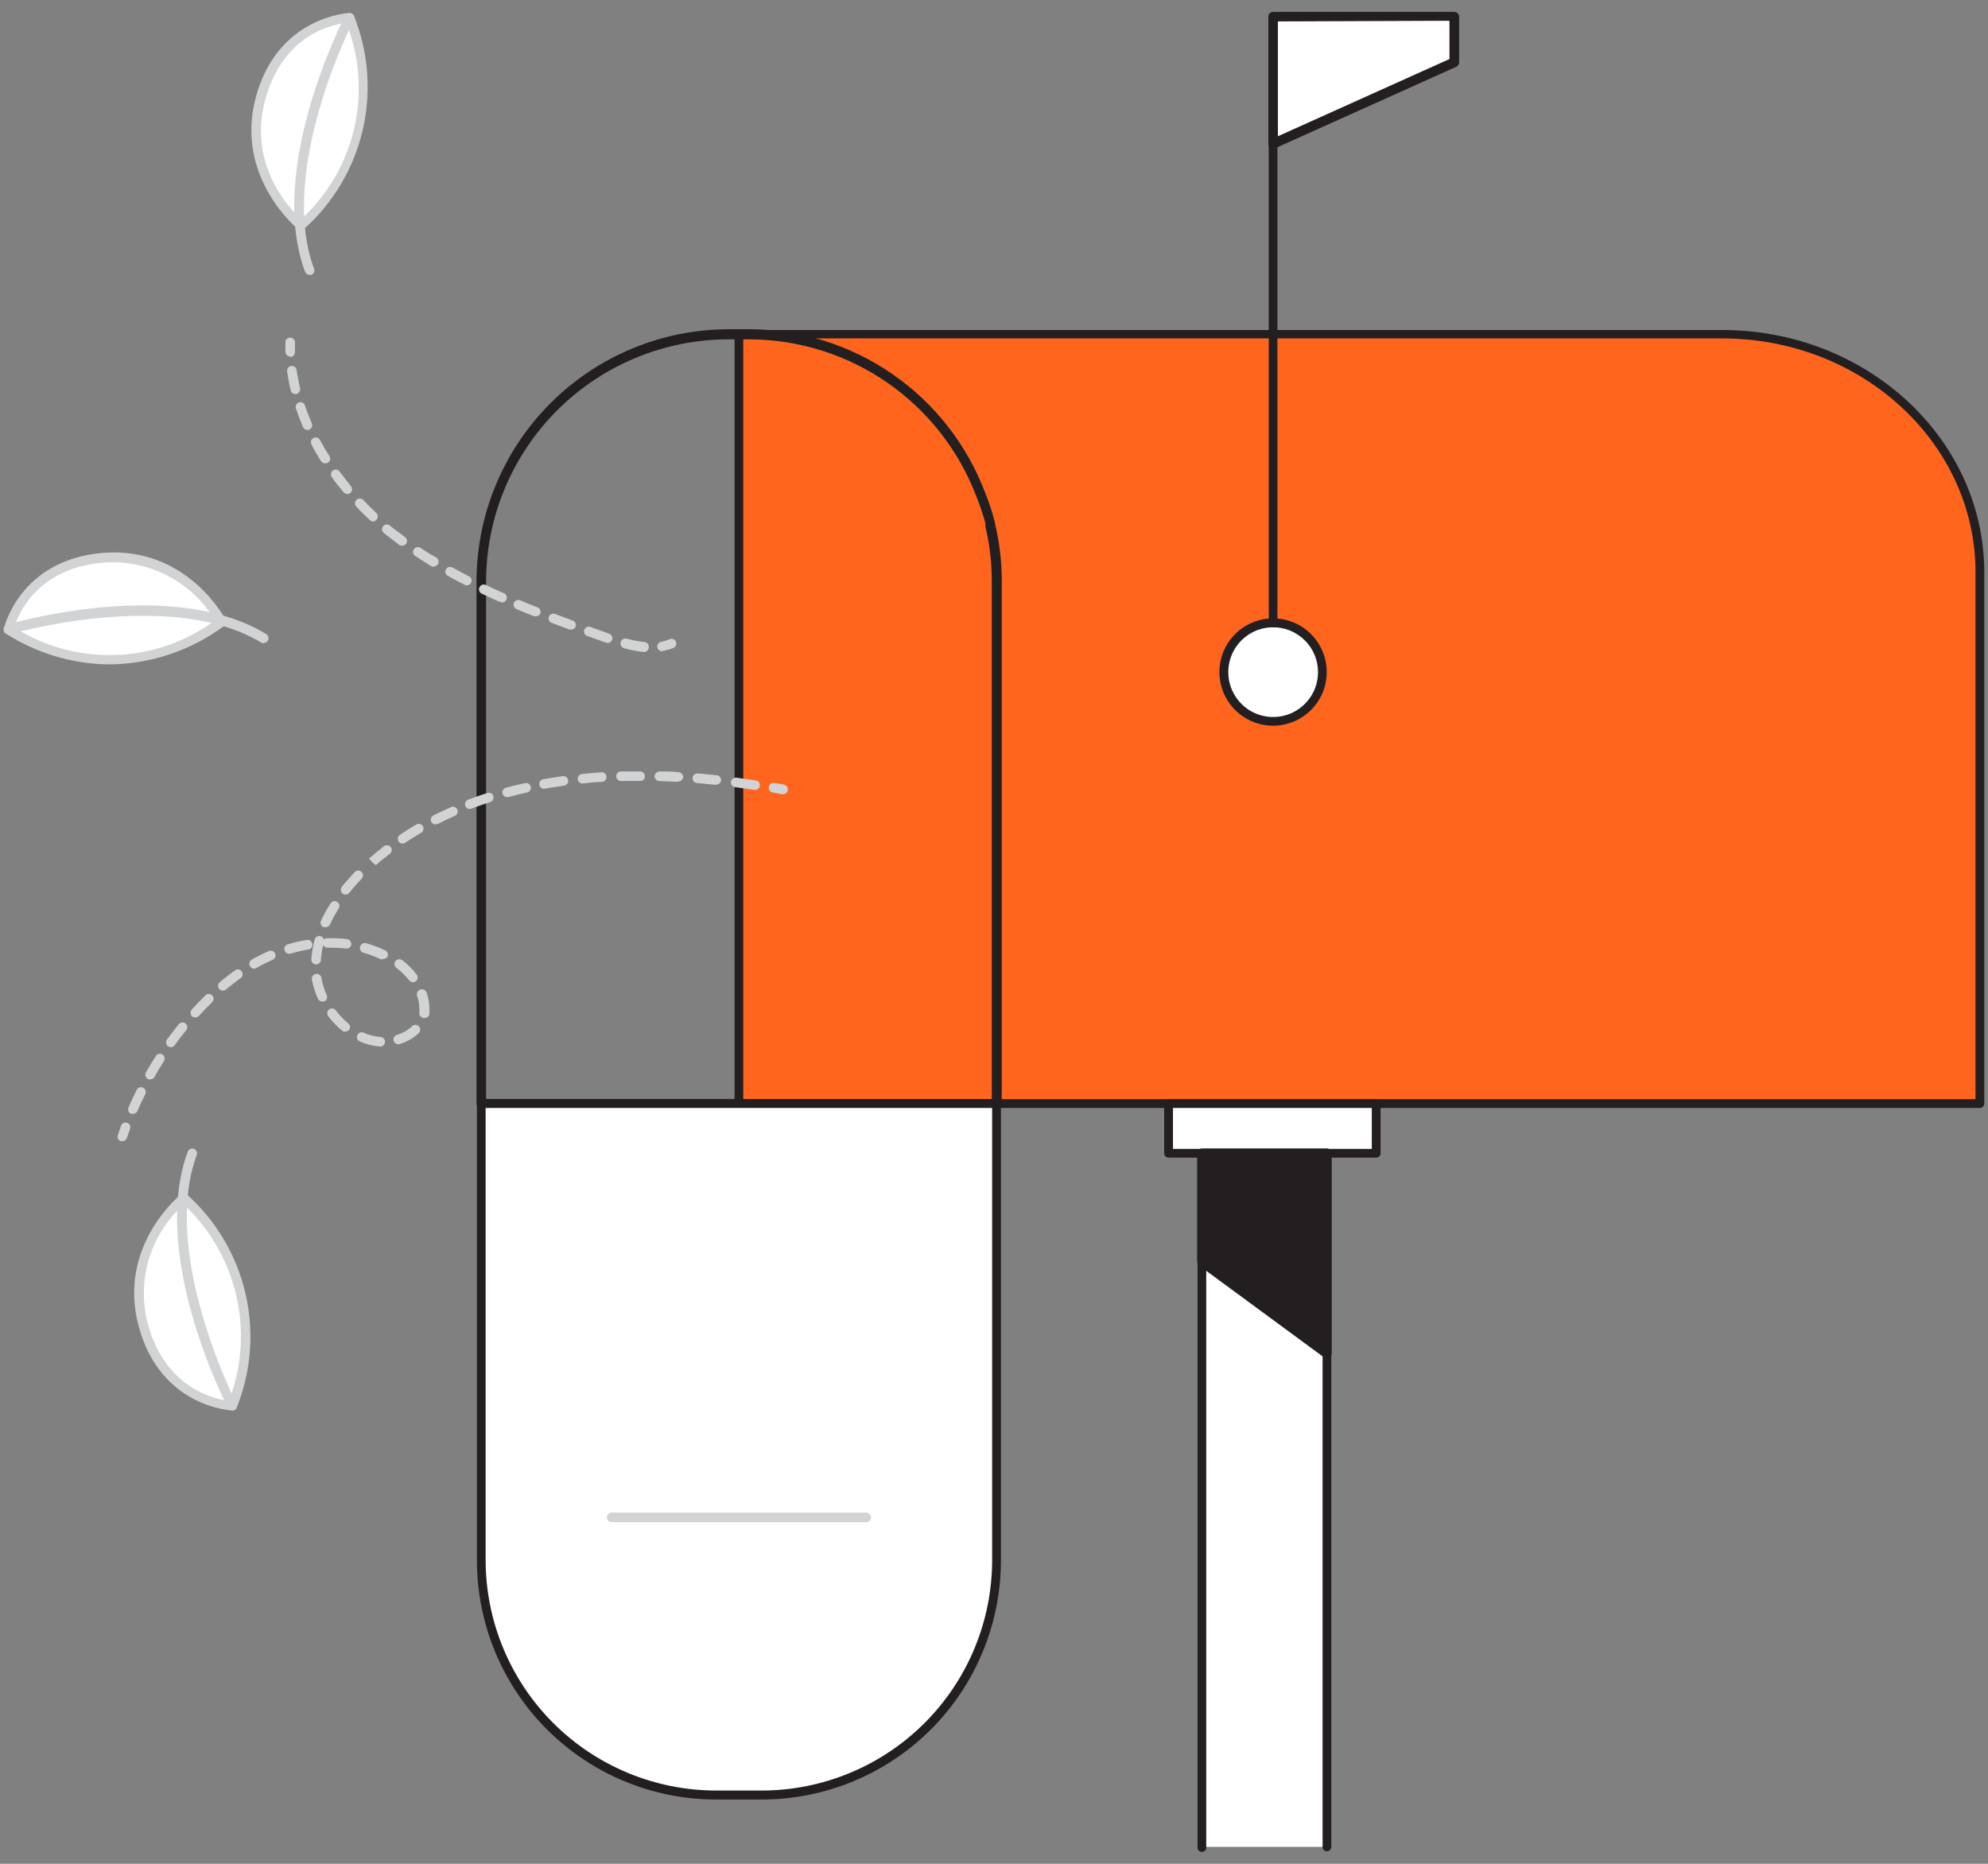 <svg width="128" height="120" viewBox="0 0 128 120" fill="none" xmlns="http://www.w3.org/2000/svg">
<rect x="0" y="0" width="128" height="120" fill="#808080" stroke="none"/>
<path d="M110.893 21.524H47.578V71.064H127.482V36.838C127.482 28.392 120.053 21.524 110.893 21.524Z" fill="#FF651D"/>
<path d="M127.478 71.336H47.574C47.5 71.334 47.429 71.303 47.378 71.251C47.326 71.198 47.297 71.126 47.297 71.052V21.524C47.297 21.451 47.326 21.38 47.378 21.328C47.43 21.276 47.501 21.247 47.574 21.247H110.889C120.191 21.247 127.761 28.251 127.761 36.857V71.065C127.757 71.137 127.725 71.205 127.673 71.255C127.62 71.306 127.551 71.334 127.478 71.336ZM47.857 70.769H127.195V36.839C127.195 28.541 119.883 21.789 110.889 21.789H47.857V70.769Z" fill="#231F20"/>
<path d="M64.166 71.378H30.988C30.907 71.377 30.829 71.344 30.772 71.286C30.714 71.229 30.681 71.151 30.68 71.07V37.454C30.681 33.143 32.395 29.009 35.443 25.961C38.491 22.912 42.625 21.199 46.937 21.197H48.353C51.625 21.227 54.811 22.243 57.497 24.111C60.182 25.979 62.242 28.613 63.409 31.67C63.657 32.271 63.862 32.888 64.025 33.518C64.051 33.598 64.067 33.68 64.074 33.764C64.36 34.961 64.503 36.187 64.499 37.417V71.015C64.508 71.062 64.506 71.11 64.493 71.156C64.48 71.202 64.456 71.244 64.424 71.28C64.391 71.315 64.351 71.342 64.307 71.359C64.262 71.376 64.214 71.383 64.166 71.378ZM31.296 70.762H63.858V37.454C63.861 36.257 63.722 35.064 63.446 33.9C63.451 33.85 63.451 33.801 63.446 33.752V33.684C63.281 33.081 63.08 32.488 62.842 31.91C61.716 28.973 59.731 26.442 57.147 24.648C54.563 22.854 51.499 21.879 48.353 21.85H46.943C44.89 21.846 42.857 22.247 40.96 23.029C39.063 23.811 37.338 24.96 35.885 26.409C34.432 27.858 33.278 29.579 32.491 31.475C31.703 33.37 31.297 35.402 31.296 37.454V70.762Z" fill="#231F20"/>
<path d="M30.994 71.064H64.167V100.461C64.167 104.47 62.574 108.315 59.739 111.15C56.904 113.985 53.059 115.578 49.05 115.578H46.105C42.096 115.578 38.251 113.985 35.416 111.15C32.581 108.315 30.988 104.47 30.988 100.461V71.064H30.994Z" fill="white"/>
<path d="M49.046 115.862H46.108C42.023 115.862 38.106 114.239 35.218 111.351C32.33 108.463 30.707 104.546 30.707 100.461V71.065C30.709 70.99 30.739 70.919 30.792 70.866C30.845 70.813 30.916 70.783 30.99 70.781H64.163C64.238 70.783 64.309 70.813 64.362 70.866C64.415 70.919 64.445 70.99 64.446 71.065V100.461C64.446 104.546 62.824 108.463 59.936 111.351C57.048 114.239 53.13 115.862 49.046 115.862ZM31.268 71.336V100.449C31.273 104.382 32.838 108.154 35.62 110.935C38.402 113.716 42.174 115.279 46.108 115.283H49.046C52.979 115.279 56.75 113.715 59.531 110.934C62.313 108.153 63.876 104.382 63.88 100.449V71.336H31.268Z" fill="#231F20"/>
<path d="M55.775 98.003H39.382C39.3 98.003 39.222 97.97 39.164 97.912C39.107 97.855 39.074 97.776 39.074 97.695C39.074 97.613 39.107 97.535 39.164 97.477C39.222 97.419 39.3 97.387 39.382 97.387H55.775C55.856 97.387 55.935 97.419 55.992 97.477C56.05 97.535 56.083 97.613 56.083 97.695C56.083 97.776 56.05 97.855 55.992 97.912C55.935 97.97 55.856 98.003 55.775 98.003Z" fill="#D1D3D4"/>
<path d="M81.973 46.449C83.725 46.449 85.146 45.028 85.146 43.276C85.146 41.524 83.725 40.103 81.973 40.103C80.221 40.103 78.801 41.524 78.801 43.276C78.801 45.028 80.221 46.449 81.973 46.449Z" fill="white"/>
<path d="M81.974 46.725C81.29 46.726 80.621 46.525 80.052 46.145C79.482 45.766 79.038 45.226 78.776 44.595C78.514 43.963 78.445 43.268 78.578 42.597C78.711 41.926 79.04 41.309 79.524 40.826C80.008 40.342 80.624 40.013 81.295 39.88C81.966 39.746 82.661 39.815 83.293 40.078C83.925 40.34 84.464 40.784 84.844 41.353C85.223 41.922 85.425 42.592 85.424 43.276C85.422 44.19 85.058 45.066 84.411 45.713C83.765 46.36 82.888 46.724 81.974 46.725ZM81.974 40.386C81.402 40.386 80.844 40.556 80.369 40.873C79.894 41.191 79.523 41.642 79.305 42.17C79.086 42.698 79.029 43.279 79.14 43.839C79.252 44.4 79.527 44.914 79.931 45.318C80.335 45.722 80.85 45.998 81.41 46.109C81.971 46.221 82.551 46.163 83.079 45.945C83.607 45.726 84.058 45.356 84.376 44.881C84.693 44.406 84.863 43.847 84.863 43.276C84.863 42.896 84.788 42.52 84.643 42.17C84.498 41.819 84.285 41.501 84.017 41.233C83.748 40.964 83.43 40.752 83.079 40.606C82.729 40.461 82.353 40.386 81.974 40.386Z" fill="#231F20"/>
<path d="M81.971 40.386C81.896 40.385 81.825 40.355 81.772 40.302C81.719 40.249 81.689 40.178 81.688 40.103V1.072C81.689 0.998 81.72 0.928 81.773 0.876C81.826 0.824 81.897 0.795 81.971 0.795C82.044 0.795 82.115 0.824 82.167 0.876C82.219 0.928 82.248 0.999 82.248 1.072V40.103C82.248 40.177 82.219 40.248 82.167 40.301C82.115 40.354 82.045 40.385 81.971 40.386Z" fill="#231F20"/>
<path d="M93.634 4.023L81.973 9.271V1.072H93.634V4.023Z" fill="white"/>
<path d="M81.972 9.579C81.913 9.579 81.855 9.562 81.806 9.53C81.762 9.503 81.725 9.465 81.7 9.42C81.675 9.374 81.663 9.323 81.664 9.271V1.072C81.664 0.99 81.697 0.912 81.754 0.854C81.812 0.797 81.89 0.764 81.972 0.764H93.64C93.721 0.766 93.798 0.799 93.856 0.856C93.913 0.914 93.946 0.991 93.948 1.072V4.017C93.947 4.077 93.929 4.135 93.897 4.185C93.864 4.236 93.817 4.275 93.763 4.3L82.095 9.549C82.057 9.568 82.015 9.579 81.972 9.579ZM82.28 1.38V8.772L93.325 3.801V1.337L82.28 1.38Z" fill="#231F20"/>
<path d="M88.606 71.064H75.238V74.255H88.606V71.064Z" fill="white"/>
<path d="M88.608 74.533H75.24C75.166 74.533 75.095 74.504 75.042 74.452C74.989 74.4 74.959 74.33 74.957 74.256V71.065C74.959 70.99 74.989 70.919 75.042 70.866C75.095 70.813 75.166 70.783 75.24 70.781H88.608C88.683 70.783 88.754 70.813 88.807 70.866C88.859 70.919 88.89 70.99 88.891 71.065V74.256C88.89 74.33 88.859 74.4 88.806 74.452C88.753 74.504 88.682 74.533 88.608 74.533ZM75.524 73.972H88.325V71.336H75.524V73.972Z" fill="#231F20"/>
<path d="M77.391 118.911V74.255H85.436V118.911" fill="white"/>
<path d="M85.433 119.194C85.359 119.192 85.289 119.162 85.237 119.109C85.185 119.056 85.156 118.984 85.156 118.91V74.557H77.665V118.91C77.671 118.951 77.668 118.992 77.657 119.031C77.646 119.07 77.626 119.106 77.6 119.137C77.573 119.168 77.54 119.193 77.503 119.21C77.466 119.227 77.426 119.235 77.385 119.235C77.344 119.235 77.304 119.227 77.267 119.21C77.23 119.193 77.197 119.168 77.17 119.137C77.144 119.106 77.124 119.07 77.113 119.031C77.101 118.992 77.099 118.951 77.105 118.91V74.255C77.105 74.218 77.112 74.181 77.126 74.147C77.141 74.112 77.161 74.081 77.188 74.055C77.214 74.028 77.245 74.007 77.28 73.993C77.314 73.979 77.351 73.972 77.388 73.972H85.433C85.47 73.972 85.507 73.979 85.542 73.993C85.576 74.007 85.607 74.028 85.634 74.055C85.66 74.081 85.681 74.112 85.695 74.147C85.709 74.181 85.717 74.218 85.717 74.255V118.91C85.717 118.948 85.709 118.984 85.695 119.019C85.681 119.053 85.66 119.084 85.634 119.111C85.607 119.137 85.576 119.158 85.542 119.172C85.507 119.186 85.47 119.194 85.433 119.194Z" fill="#231F20"/>
<path d="M77.391 81.229L85.436 87.149V74.255H77.391V81.229Z" fill="#231F20"/>
<path d="M85.435 87.457C85.371 87.457 85.309 87.438 85.257 87.401L77.205 81.481C77.167 81.452 77.136 81.415 77.115 81.372C77.094 81.329 77.082 81.282 77.082 81.235V74.255C77.082 74.174 77.115 74.095 77.172 74.037C77.23 73.98 77.308 73.947 77.39 73.947H85.435C85.517 73.947 85.595 73.98 85.653 74.037C85.711 74.095 85.743 74.174 85.743 74.255V87.149C85.745 87.206 85.73 87.262 85.7 87.311C85.671 87.36 85.628 87.4 85.577 87.426C85.533 87.448 85.484 87.459 85.435 87.457ZM77.698 81.075L85.127 86.545V74.563H77.698V81.075Z" fill="#231F20"/>
<path d="M50.424 51.136H50.368L49.752 51.025C49.712 51.018 49.673 51.004 49.638 50.982C49.604 50.96 49.574 50.931 49.55 50.898C49.526 50.864 49.509 50.827 49.5 50.787C49.491 50.747 49.49 50.705 49.497 50.665C49.504 50.624 49.518 50.586 49.54 50.551C49.562 50.516 49.59 50.486 49.624 50.462C49.657 50.439 49.695 50.422 49.735 50.413C49.775 50.404 49.816 50.402 49.857 50.409L50.473 50.514C50.553 50.53 50.624 50.578 50.67 50.645C50.716 50.713 50.734 50.797 50.719 50.877C50.709 50.949 50.674 51.014 50.619 51.061C50.565 51.109 50.496 51.135 50.424 51.136Z" fill="#D1D3D4"/>
<path d="M8.555 71.711C8.515 71.72 8.473 71.72 8.432 71.711C8.395 71.695 8.361 71.672 8.333 71.643C8.305 71.613 8.282 71.579 8.268 71.541C8.253 71.503 8.245 71.463 8.246 71.422C8.247 71.382 8.256 71.342 8.272 71.305C8.438 70.923 8.617 70.547 8.802 70.171C8.819 70.135 8.844 70.102 8.875 70.075C8.905 70.049 8.941 70.028 8.979 70.016C9.018 70.003 9.059 69.998 9.099 70.002C9.139 70.005 9.179 70.017 9.215 70.035C9.251 70.053 9.284 70.078 9.31 70.108C9.337 70.139 9.358 70.174 9.371 70.213C9.384 70.251 9.39 70.291 9.387 70.332C9.385 70.372 9.374 70.412 9.356 70.448C9.171 70.812 8.999 71.181 8.839 71.551C8.811 71.601 8.77 71.643 8.72 71.671C8.67 71.7 8.613 71.713 8.555 71.711ZM9.664 69.506C9.61 69.504 9.557 69.489 9.51 69.463C9.44 69.421 9.389 69.355 9.367 69.277C9.346 69.199 9.355 69.115 9.393 69.044C9.603 68.68 9.818 68.323 10.046 67.972C10.092 67.908 10.161 67.864 10.239 67.849C10.316 67.835 10.396 67.85 10.463 67.893C10.529 67.936 10.576 68.002 10.595 68.079C10.614 68.155 10.603 68.236 10.564 68.305C10.342 68.65 10.132 68.995 9.948 69.346C9.918 69.393 9.876 69.432 9.826 69.457C9.776 69.482 9.72 69.492 9.664 69.487V69.506ZM11.001 67.424C10.935 67.423 10.871 67.404 10.816 67.368C10.751 67.319 10.708 67.247 10.695 67.166C10.683 67.086 10.702 67.004 10.748 66.937C10.995 66.598 11.247 66.266 11.512 65.945C11.563 65.882 11.637 65.841 11.718 65.832C11.799 65.822 11.88 65.846 11.944 65.896C12.007 65.947 12.048 66.021 12.057 66.101C12.066 66.182 12.043 66.263 11.993 66.327C11.734 66.647 11.488 66.943 11.247 67.3C11.219 67.339 11.182 67.37 11.139 67.392C11.096 67.413 11.049 67.424 11.001 67.424ZM24.461 67.38C24.014 67.346 23.577 67.236 23.167 67.054C23.092 67.021 23.033 66.96 23.003 66.884C22.973 66.808 22.975 66.723 23.007 66.647C23.04 66.572 23.101 66.513 23.177 66.483C23.254 66.453 23.339 66.455 23.414 66.487C23.758 66.643 24.127 66.737 24.504 66.764C24.544 66.767 24.584 66.777 24.62 66.795C24.656 66.813 24.688 66.838 24.715 66.868C24.741 66.898 24.761 66.934 24.774 66.972C24.786 67.01 24.791 67.051 24.788 67.091C24.786 67.132 24.776 67.172 24.759 67.209C24.741 67.246 24.717 67.278 24.686 67.305C24.656 67.333 24.62 67.353 24.581 67.366C24.543 67.379 24.502 67.384 24.461 67.38ZM25.693 67.233C25.611 67.245 25.528 67.224 25.462 67.175C25.395 67.126 25.351 67.052 25.339 66.971C25.327 66.889 25.347 66.806 25.396 66.74C25.445 66.673 25.519 66.629 25.601 66.617C25.948 66.509 26.266 66.324 26.531 66.075C26.559 66.046 26.594 66.023 26.631 66.007C26.669 65.992 26.709 65.983 26.75 65.983C26.79 65.983 26.831 65.992 26.868 66.007C26.905 66.023 26.94 66.046 26.968 66.075C27.025 66.133 27.057 66.212 27.057 66.293C27.057 66.375 27.025 66.453 26.968 66.512C26.632 66.83 26.228 67.066 25.785 67.202L25.693 67.233ZM22.231 66.432C22.159 66.435 22.089 66.411 22.034 66.364C21.696 66.087 21.392 65.771 21.128 65.421C21.081 65.356 21.061 65.274 21.072 65.194C21.084 65.113 21.126 65.04 21.19 64.99C21.222 64.965 21.259 64.947 21.298 64.936C21.337 64.926 21.378 64.924 21.419 64.929C21.459 64.935 21.498 64.949 21.532 64.97C21.567 64.991 21.597 65.019 21.621 65.052C21.856 65.36 22.125 65.641 22.422 65.89C22.454 65.915 22.48 65.946 22.499 65.981C22.519 66.017 22.531 66.056 22.535 66.096C22.539 66.136 22.535 66.177 22.523 66.216C22.511 66.254 22.491 66.29 22.465 66.321C22.433 66.353 22.394 66.377 22.352 66.392C22.309 66.407 22.264 66.412 22.219 66.407L22.231 66.432ZM27.307 65.539H27.258C27.178 65.525 27.106 65.481 27.058 65.415C27.009 65.35 26.988 65.268 26.999 65.188C27.008 65.093 27.008 64.998 26.999 64.904C26.996 64.637 26.948 64.373 26.857 64.122C26.83 64.04 26.837 63.951 26.876 63.874C26.914 63.797 26.982 63.739 27.064 63.712C27.145 63.685 27.235 63.692 27.311 63.73C27.388 63.769 27.446 63.837 27.473 63.919C27.583 64.236 27.642 64.568 27.646 64.904C27.655 65.031 27.655 65.159 27.646 65.286C27.632 65.366 27.588 65.437 27.522 65.484C27.456 65.532 27.375 65.551 27.295 65.539H27.307ZM12.566 65.508C12.489 65.506 12.415 65.477 12.356 65.428C12.327 65.399 12.305 65.365 12.289 65.328C12.273 65.29 12.265 65.25 12.265 65.209C12.265 65.168 12.273 65.128 12.289 65.091C12.305 65.053 12.327 65.019 12.356 64.99C12.633 64.682 12.929 64.374 13.225 64.085C13.284 64.028 13.363 63.996 13.445 63.997C13.527 63.998 13.605 64.032 13.662 64.091C13.719 64.15 13.751 64.229 13.75 64.311C13.749 64.393 13.715 64.471 13.656 64.528C13.367 64.812 13.083 65.101 12.812 65.403C12.78 65.44 12.74 65.468 12.695 65.486C12.65 65.505 12.602 65.512 12.553 65.508H12.566ZM20.753 64.479C20.693 64.48 20.635 64.463 20.584 64.432C20.534 64.4 20.494 64.354 20.469 64.3C20.29 63.907 20.16 63.493 20.081 63.068C20.066 62.987 20.085 62.903 20.132 62.834C20.18 62.766 20.252 62.72 20.334 62.705C20.415 62.69 20.5 62.709 20.568 62.756C20.636 62.803 20.683 62.876 20.697 62.958C20.763 63.34 20.877 63.712 21.036 64.066C21.069 64.141 21.072 64.225 21.043 64.301C21.014 64.378 20.956 64.439 20.882 64.473C20.836 64.486 20.787 64.488 20.74 64.479H20.753ZM14.34 63.783C14.277 63.782 14.216 63.763 14.165 63.726C14.114 63.69 14.075 63.639 14.053 63.58C14.032 63.521 14.029 63.457 14.045 63.397C14.061 63.336 14.095 63.282 14.143 63.241C14.469 62.97 14.802 62.705 15.141 62.471C15.173 62.447 15.21 62.431 15.249 62.422C15.289 62.413 15.329 62.411 15.369 62.418C15.408 62.425 15.446 62.44 15.48 62.462C15.514 62.483 15.543 62.512 15.566 62.545C15.589 62.578 15.606 62.615 15.615 62.655C15.624 62.695 15.626 62.736 15.619 62.776C15.612 62.816 15.597 62.854 15.575 62.889C15.553 62.923 15.525 62.953 15.492 62.976C15.171 63.198 14.876 63.45 14.537 63.715C14.479 63.764 14.403 63.788 14.328 63.783H14.34ZM26.586 63.241C26.538 63.241 26.491 63.23 26.448 63.209C26.405 63.188 26.368 63.156 26.34 63.118C26.123 62.836 25.87 62.583 25.588 62.366L25.521 62.317C25.455 62.268 25.412 62.195 25.401 62.114C25.389 62.033 25.41 61.951 25.459 61.886C25.508 61.821 25.581 61.777 25.661 61.765C25.741 61.752 25.824 61.771 25.89 61.818L25.964 61.873C26.289 62.125 26.579 62.419 26.827 62.748C26.863 62.793 26.886 62.847 26.893 62.904C26.899 62.962 26.89 63.02 26.864 63.071C26.839 63.123 26.799 63.167 26.75 63.197C26.701 63.227 26.644 63.242 26.586 63.241ZM16.36 62.366C16.305 62.367 16.25 62.352 16.202 62.324C16.154 62.296 16.115 62.255 16.089 62.206C16.051 62.135 16.042 62.051 16.064 61.973C16.085 61.895 16.137 61.828 16.206 61.787C16.573 61.577 16.952 61.388 17.34 61.22C17.412 61.197 17.491 61.202 17.559 61.234C17.629 61.265 17.684 61.321 17.714 61.39C17.745 61.46 17.749 61.538 17.725 61.61C17.701 61.682 17.652 61.743 17.586 61.781C17.229 61.941 16.866 62.12 16.508 62.323C16.461 62.355 16.405 62.37 16.348 62.366H16.36ZM20.334 62.095C20.253 62.089 20.177 62.051 20.123 61.99C20.069 61.929 20.041 61.85 20.044 61.769C20.077 61.338 20.149 60.911 20.26 60.493C20.27 60.454 20.288 60.417 20.312 60.385C20.336 60.352 20.367 60.325 20.402 60.304C20.436 60.284 20.475 60.27 20.515 60.265C20.555 60.259 20.596 60.261 20.636 60.272C20.688 60.286 20.737 60.315 20.775 60.353C20.814 60.392 20.843 60.441 20.857 60.493C20.885 60.464 20.919 60.441 20.956 60.425C20.993 60.41 21.033 60.401 21.073 60.401H21.27C21.63 60.4 21.99 60.42 22.348 60.463C22.429 60.473 22.503 60.516 22.554 60.58C22.604 60.644 22.628 60.726 22.619 60.808C22.608 60.888 22.566 60.962 22.501 61.011C22.437 61.061 22.355 61.083 22.274 61.072C21.941 61.035 21.605 61.017 21.27 61.017H21.085C21.027 61.017 20.971 61.002 20.921 60.973C20.871 60.944 20.83 60.901 20.802 60.851C20.731 61.167 20.683 61.488 20.66 61.812C20.654 61.892 20.616 61.967 20.555 62.02C20.494 62.073 20.414 62.1 20.334 62.095ZM24.646 61.762C24.601 61.772 24.555 61.772 24.51 61.762C24.156 61.59 23.787 61.45 23.408 61.343C23.326 61.321 23.256 61.268 23.214 61.194C23.172 61.121 23.161 61.034 23.183 60.952C23.205 60.871 23.259 60.801 23.332 60.759C23.405 60.717 23.492 60.705 23.574 60.727C23.997 60.847 24.409 61.001 24.806 61.19C24.878 61.225 24.933 61.288 24.96 61.364C24.986 61.44 24.982 61.523 24.948 61.596C24.916 61.646 24.87 61.685 24.817 61.71C24.764 61.735 24.704 61.745 24.646 61.738V61.762ZM18.615 61.405C18.548 61.406 18.483 61.385 18.429 61.345C18.376 61.305 18.337 61.248 18.319 61.183C18.296 61.106 18.305 61.022 18.343 60.951C18.381 60.879 18.445 60.826 18.523 60.801C18.926 60.677 19.338 60.582 19.755 60.518C19.795 60.512 19.836 60.513 19.876 60.523C19.916 60.532 19.954 60.549 19.987 60.573C20.02 60.597 20.048 60.628 20.07 60.663C20.091 60.697 20.105 60.736 20.112 60.777C20.118 60.817 20.117 60.858 20.107 60.898C20.098 60.938 20.081 60.976 20.057 61.009C20.032 61.042 20.002 61.07 19.967 61.092C19.932 61.113 19.894 61.128 19.853 61.134C19.46 61.2 19.071 61.29 18.689 61.405H18.615ZM20.95 59.693C20.907 59.701 20.863 59.701 20.82 59.693C20.746 59.659 20.688 59.597 20.659 59.521C20.631 59.445 20.633 59.36 20.666 59.286C20.844 58.898 21.05 58.523 21.282 58.165C21.326 58.095 21.395 58.046 21.474 58.028C21.554 58.009 21.638 58.023 21.707 58.066C21.777 58.11 21.826 58.179 21.845 58.258C21.863 58.338 21.849 58.422 21.806 58.491C21.595 58.828 21.405 59.178 21.239 59.539C21.211 59.589 21.169 59.631 21.117 59.658C21.066 59.686 21.008 59.697 20.95 59.693ZM22.25 57.598C22.18 57.597 22.113 57.573 22.059 57.53C22.026 57.505 21.999 57.474 21.979 57.438C21.959 57.402 21.947 57.363 21.942 57.322C21.937 57.281 21.941 57.24 21.953 57.201C21.964 57.161 21.983 57.125 22.009 57.093C22.262 56.773 22.545 56.477 22.841 56.144C22.898 56.086 22.976 56.052 23.058 56.051C23.14 56.05 23.22 56.081 23.278 56.138C23.337 56.195 23.371 56.273 23.372 56.355C23.373 56.438 23.342 56.517 23.284 56.575C23.005 56.864 22.739 57.166 22.49 57.481C22.459 57.518 22.421 57.548 22.377 57.568C22.333 57.589 22.285 57.599 22.237 57.598H22.25ZM24.202 55.707L23.962 55.51L23.759 55.276C24.104 54.98 24.412 54.727 24.726 54.481C24.791 54.431 24.872 54.409 24.953 54.42C25.034 54.43 25.107 54.472 25.157 54.536C25.183 54.568 25.201 54.605 25.212 54.644C25.223 54.683 25.226 54.724 25.221 54.764C25.216 54.804 25.203 54.843 25.182 54.878C25.162 54.913 25.134 54.944 25.102 54.968C24.788 55.208 24.486 55.448 24.19 55.707H24.202ZM25.921 54.315C25.87 54.314 25.82 54.302 25.775 54.278C25.73 54.255 25.692 54.221 25.662 54.179C25.617 54.11 25.601 54.027 25.617 53.946C25.634 53.865 25.681 53.794 25.748 53.748C26.093 53.514 26.445 53.292 26.808 53.083C26.878 53.042 26.961 53.03 27.039 53.049C27.117 53.069 27.185 53.118 27.227 53.187C27.268 53.258 27.28 53.342 27.261 53.421C27.241 53.501 27.192 53.569 27.122 53.612C26.773 53.818 26.428 54.033 26.087 54.259C26.036 54.297 25.973 54.317 25.909 54.315H25.921ZM28.046 53.083C27.989 53.083 27.933 53.067 27.885 53.038C27.836 53.009 27.796 52.967 27.769 52.916C27.733 52.844 27.726 52.759 27.752 52.682C27.777 52.605 27.832 52.541 27.905 52.504C28.28 52.313 28.656 52.134 29.038 51.962C29.113 51.93 29.198 51.929 29.274 51.959C29.35 51.989 29.411 52.047 29.445 52.122C29.461 52.159 29.47 52.199 29.471 52.239C29.471 52.28 29.464 52.321 29.449 52.358C29.434 52.396 29.412 52.431 29.384 52.46C29.355 52.489 29.322 52.512 29.285 52.528C28.915 52.688 28.545 52.867 28.188 53.052C28.137 53.064 28.085 53.066 28.034 53.058L28.046 53.083ZM30.307 52.085C30.225 52.099 30.141 52.081 30.073 52.034C30.005 51.986 29.958 51.914 29.944 51.832C29.929 51.751 29.947 51.666 29.995 51.598C30.042 51.53 30.114 51.483 30.196 51.469C30.584 51.321 30.979 51.185 31.379 51.056C31.456 51.031 31.541 51.037 31.614 51.074C31.686 51.111 31.742 51.175 31.767 51.253C31.79 51.331 31.782 51.416 31.744 51.488C31.706 51.561 31.642 51.616 31.564 51.641C31.176 51.764 30.794 51.9 30.412 52.042C30.375 52.059 30.335 52.066 30.295 52.06L30.307 52.085ZM32.654 51.321C32.587 51.322 32.522 51.301 32.468 51.261C32.415 51.22 32.376 51.164 32.358 51.099C32.337 51.02 32.348 50.936 32.389 50.864C32.429 50.793 32.495 50.74 32.574 50.717C32.974 50.612 33.381 50.508 33.806 50.422C33.846 50.412 33.887 50.411 33.927 50.418C33.967 50.425 34.005 50.44 34.04 50.462C34.074 50.483 34.104 50.512 34.127 50.545C34.15 50.578 34.167 50.616 34.176 50.656C34.185 50.695 34.186 50.736 34.179 50.775C34.172 50.815 34.157 50.853 34.135 50.887C34.114 50.92 34.085 50.95 34.052 50.972C34.019 50.995 33.981 51.011 33.942 51.019C33.541 51.111 33.147 51.204 32.753 51.315L32.654 51.321ZM48.609 50.853H48.56L47.328 50.68C47.288 50.676 47.249 50.663 47.215 50.644C47.18 50.624 47.149 50.598 47.124 50.566C47.1 50.535 47.082 50.499 47.071 50.46C47.06 50.421 47.058 50.381 47.063 50.341C47.074 50.26 47.116 50.186 47.18 50.136C47.245 50.085 47.326 50.062 47.408 50.07L48.64 50.243C48.721 50.248 48.798 50.286 48.851 50.348C48.905 50.41 48.932 50.491 48.926 50.572C48.921 50.654 48.883 50.73 48.821 50.784C48.759 50.838 48.678 50.865 48.597 50.859L48.609 50.853ZM35.057 50.785C35.016 50.789 34.975 50.784 34.937 50.772C34.898 50.76 34.862 50.74 34.831 50.714C34.768 50.662 34.728 50.586 34.721 50.505C34.714 50.423 34.739 50.342 34.791 50.279C34.844 50.216 34.919 50.176 35.001 50.169C35.408 50.095 35.82 50.033 36.233 49.972C36.315 49.961 36.397 49.983 36.463 50.032C36.529 50.082 36.572 50.155 36.584 50.237C36.595 50.318 36.573 50.399 36.523 50.464C36.474 50.529 36.4 50.571 36.319 50.582L35.087 50.773L35.057 50.785ZM46.145 50.532H46.108L44.876 50.415C44.794 50.409 44.718 50.37 44.665 50.308C44.612 50.245 44.586 50.164 44.593 50.083C44.599 50.001 44.638 49.925 44.7 49.872C44.763 49.819 44.843 49.793 44.925 49.799C45.338 49.83 45.751 49.867 46.157 49.916C46.238 49.926 46.312 49.966 46.363 50.03C46.413 50.093 46.437 50.174 46.428 50.255C46.417 50.323 46.383 50.386 46.331 50.431C46.28 50.477 46.214 50.504 46.145 50.508V50.532ZM37.521 50.446C37.439 50.45 37.359 50.422 37.298 50.367C37.238 50.312 37.201 50.235 37.197 50.154C37.193 50.072 37.222 49.992 37.277 49.931C37.331 49.87 37.408 49.834 37.49 49.83C37.903 49.787 38.322 49.75 38.722 49.725C38.763 49.721 38.804 49.725 38.843 49.738C38.882 49.75 38.918 49.771 38.949 49.798C38.98 49.825 39.004 49.859 39.022 49.896C39.039 49.933 39.048 49.974 39.048 50.015C39.053 50.096 39.027 50.175 38.974 50.236C38.921 50.297 38.846 50.335 38.765 50.341C38.352 50.341 37.946 50.403 37.533 50.44L37.521 50.446ZM43.681 50.335C43.274 50.335 42.862 50.298 42.449 50.286C42.408 50.285 42.368 50.276 42.331 50.26C42.294 50.244 42.261 50.221 42.233 50.191C42.205 50.162 42.183 50.128 42.168 50.09C42.153 50.052 42.146 50.012 42.147 49.972C42.153 49.892 42.188 49.816 42.246 49.761C42.304 49.705 42.381 49.673 42.461 49.67C42.88 49.67 43.293 49.67 43.693 49.719C43.775 49.724 43.852 49.761 43.908 49.822C43.963 49.883 43.992 49.963 43.989 50.046C43.978 50.12 43.941 50.187 43.885 50.236C43.828 50.285 43.756 50.311 43.681 50.311V50.335ZM39.985 50.286C39.903 50.286 39.825 50.254 39.767 50.196C39.709 50.138 39.677 50.06 39.677 49.978C39.677 49.896 39.709 49.818 39.767 49.76C39.825 49.702 39.903 49.67 39.985 49.67H41.217C41.298 49.67 41.377 49.702 41.435 49.76C41.492 49.818 41.525 49.896 41.525 49.978C41.526 50.018 41.518 50.058 41.504 50.095C41.489 50.133 41.467 50.167 41.439 50.195C41.41 50.224 41.377 50.247 41.34 50.262C41.303 50.278 41.263 50.286 41.223 50.286C40.81 50.286 40.404 50.286 39.991 50.286H39.985Z" fill="#D1D3D4"/>
<path d="M7.876 73.473H7.777C7.701 73.446 7.638 73.391 7.602 73.318C7.566 73.245 7.561 73.162 7.586 73.085C7.654 72.888 7.722 72.691 7.795 72.469C7.825 72.393 7.882 72.332 7.956 72.299C8.03 72.265 8.114 72.262 8.19 72.29C8.267 72.318 8.329 72.375 8.364 72.449C8.398 72.523 8.402 72.608 8.375 72.684C8.301 72.877 8.233 73.068 8.171 73.257C8.152 73.32 8.112 73.375 8.059 73.414C8.006 73.453 7.941 73.473 7.876 73.473Z" fill="#D1D3D4"/>
<path d="M42.627 41.933C42.556 41.931 42.487 41.906 42.432 41.859C42.377 41.814 42.339 41.75 42.325 41.68C42.311 41.6 42.329 41.518 42.375 41.451C42.421 41.384 42.492 41.338 42.572 41.323C42.761 41.282 42.947 41.225 43.126 41.15C43.164 41.135 43.204 41.128 43.244 41.128C43.285 41.129 43.325 41.138 43.362 41.154C43.399 41.17 43.433 41.193 43.461 41.222C43.489 41.251 43.511 41.285 43.526 41.323C43.555 41.399 43.553 41.483 43.521 41.558C43.489 41.633 43.429 41.692 43.354 41.723C43.144 41.803 42.928 41.865 42.707 41.908L42.627 41.933Z" fill="#D1D3D4"/>
<path d="M41.422 41.976C41.005 41.931 40.593 41.85 40.19 41.736C40.15 41.725 40.112 41.707 40.078 41.682C40.045 41.657 40.017 41.625 39.996 41.589C39.975 41.553 39.961 41.513 39.955 41.472C39.949 41.43 39.952 41.388 39.962 41.348C39.973 41.307 39.991 41.269 40.016 41.236C40.041 41.203 40.073 41.175 40.109 41.153C40.145 41.132 40.185 41.118 40.226 41.113C40.268 41.107 40.31 41.109 40.35 41.12C40.726 41.223 41.109 41.295 41.496 41.335C41.537 41.339 41.576 41.351 41.612 41.37C41.648 41.389 41.68 41.416 41.705 41.447C41.731 41.478 41.75 41.515 41.762 41.554C41.774 41.593 41.778 41.634 41.773 41.674C41.774 41.718 41.765 41.762 41.747 41.802C41.728 41.843 41.702 41.878 41.668 41.907C41.635 41.936 41.595 41.957 41.553 41.969C41.51 41.981 41.466 41.983 41.422 41.976ZM39.063 41.36C39.028 41.366 38.993 41.366 38.958 41.36L37.812 40.947C37.773 40.934 37.737 40.914 37.706 40.887C37.675 40.86 37.65 40.827 37.632 40.789C37.614 40.752 37.603 40.712 37.601 40.671C37.599 40.63 37.605 40.589 37.619 40.55C37.633 40.511 37.655 40.476 37.683 40.446C37.711 40.415 37.745 40.391 37.782 40.374C37.82 40.357 37.86 40.348 37.901 40.347C37.943 40.346 37.983 40.353 38.022 40.368L39.168 40.781C39.208 40.788 39.247 40.803 39.281 40.825C39.316 40.846 39.346 40.875 39.37 40.908C39.394 40.942 39.411 40.98 39.42 41.02C39.429 41.059 39.43 41.101 39.423 41.141C39.416 41.182 39.401 41.221 39.38 41.255C39.358 41.29 39.329 41.32 39.296 41.344C39.263 41.367 39.225 41.385 39.185 41.394C39.145 41.403 39.103 41.404 39.063 41.397V41.36ZM36.771 40.535C36.737 40.54 36.701 40.54 36.666 40.535L35.521 40.103C35.483 40.09 35.448 40.069 35.418 40.041C35.389 40.014 35.365 39.981 35.348 39.944C35.331 39.907 35.322 39.867 35.321 39.827C35.32 39.787 35.327 39.747 35.342 39.709C35.356 39.671 35.378 39.636 35.406 39.606C35.434 39.577 35.468 39.553 35.505 39.536C35.542 39.52 35.582 39.51 35.623 39.509C35.664 39.508 35.705 39.516 35.742 39.531L36.882 39.956C36.958 39.984 37.019 40.042 37.052 40.116C37.086 40.19 37.089 40.274 37.061 40.35C37.038 40.407 36.998 40.455 36.946 40.489C36.894 40.522 36.833 40.538 36.771 40.535ZM34.504 39.678C34.466 39.688 34.426 39.688 34.387 39.678C34.011 39.531 33.63 39.377 33.254 39.216C33.18 39.184 33.121 39.124 33.09 39.049C33.059 38.975 33.058 38.891 33.087 38.816C33.121 38.742 33.182 38.683 33.258 38.652C33.333 38.621 33.418 38.62 33.494 38.65C33.864 38.81 34.239 38.958 34.615 39.105C34.653 39.12 34.687 39.143 34.716 39.171C34.745 39.199 34.768 39.233 34.784 39.27C34.8 39.307 34.809 39.347 34.809 39.388C34.81 39.428 34.803 39.468 34.788 39.506C34.762 39.559 34.722 39.604 34.672 39.635C34.621 39.665 34.563 39.68 34.504 39.678ZM32.256 38.736C32.215 38.745 32.173 38.745 32.133 38.736L31.018 38.224C30.981 38.207 30.947 38.183 30.92 38.153C30.892 38.123 30.871 38.087 30.857 38.049C30.844 38.011 30.838 37.97 30.84 37.929C30.842 37.888 30.852 37.849 30.87 37.812C30.906 37.738 30.969 37.682 31.046 37.654C31.123 37.626 31.208 37.63 31.282 37.664C31.646 37.843 32.009 38.009 32.379 38.169C32.461 38.185 32.532 38.233 32.579 38.303C32.625 38.372 32.642 38.457 32.625 38.539C32.609 38.62 32.561 38.692 32.492 38.738C32.422 38.785 32.337 38.801 32.256 38.785V38.736ZM30.057 37.689C30.007 37.689 29.958 37.676 29.915 37.652C29.552 37.467 29.188 37.276 28.831 37.072C28.795 37.053 28.764 37.027 28.738 36.995C28.713 36.964 28.694 36.927 28.683 36.888C28.672 36.849 28.669 36.808 28.674 36.768C28.68 36.727 28.693 36.689 28.714 36.654C28.754 36.583 28.82 36.531 28.899 36.508C28.977 36.487 29.061 36.497 29.133 36.537C29.484 36.734 29.841 36.925 30.198 37.109C30.234 37.128 30.266 37.153 30.292 37.184C30.318 37.214 30.338 37.25 30.35 37.289C30.362 37.327 30.366 37.367 30.363 37.408C30.359 37.448 30.347 37.487 30.328 37.522C30.301 37.573 30.262 37.615 30.213 37.645C30.164 37.674 30.108 37.689 30.05 37.689H30.057ZM27.931 36.5C27.875 36.498 27.82 36.483 27.771 36.456C27.42 36.241 27.075 36.019 26.73 35.791C26.696 35.768 26.667 35.739 26.645 35.705C26.623 35.671 26.607 35.633 26.6 35.592C26.592 35.552 26.593 35.511 26.602 35.471C26.61 35.431 26.627 35.394 26.65 35.36C26.672 35.326 26.701 35.298 26.735 35.275C26.768 35.253 26.806 35.238 26.846 35.23C26.885 35.223 26.926 35.223 26.965 35.232C27.005 35.24 27.042 35.257 27.075 35.28C27.408 35.502 27.747 35.707 28.091 35.896C28.15 35.931 28.195 35.983 28.22 36.046C28.245 36.109 28.249 36.178 28.231 36.244C28.213 36.309 28.174 36.366 28.119 36.407C28.065 36.448 27.999 36.469 27.931 36.469V36.5ZM25.88 35.138C25.813 35.14 25.748 35.118 25.695 35.077L25.326 34.793C25.122 34.639 24.919 34.479 24.71 34.313C24.678 34.287 24.653 34.255 24.634 34.219C24.615 34.183 24.603 34.144 24.6 34.104C24.596 34.064 24.6 34.023 24.612 33.984C24.624 33.946 24.644 33.91 24.669 33.879C24.695 33.847 24.727 33.822 24.763 33.803C24.799 33.784 24.838 33.772 24.878 33.769C24.919 33.765 24.959 33.769 24.998 33.781C25.037 33.793 25.073 33.812 25.104 33.838C25.301 33.999 25.492 34.159 25.72 34.307L26.083 34.584C26.135 34.623 26.173 34.677 26.192 34.738C26.212 34.8 26.211 34.866 26.191 34.928C26.17 34.989 26.131 35.042 26.079 35.08C26.026 35.118 25.963 35.138 25.898 35.138H25.88ZM24.032 33.58C23.954 33.578 23.879 33.547 23.823 33.493C23.521 33.21 23.206 32.921 22.948 32.619C22.919 32.591 22.896 32.557 22.881 32.52C22.865 32.483 22.857 32.443 22.857 32.403C22.857 32.363 22.865 32.323 22.881 32.286C22.896 32.249 22.919 32.216 22.948 32.188C22.976 32.159 23.01 32.136 23.048 32.12C23.085 32.104 23.126 32.096 23.166 32.096C23.207 32.096 23.247 32.104 23.285 32.12C23.322 32.136 23.357 32.159 23.385 32.188C23.656 32.477 23.939 32.76 24.235 33.031C24.264 33.06 24.287 33.094 24.303 33.132C24.318 33.169 24.326 33.209 24.326 33.25C24.326 33.291 24.318 33.331 24.303 33.369C24.287 33.406 24.264 33.44 24.235 33.469C24.21 33.5 24.18 33.526 24.145 33.544C24.11 33.564 24.071 33.575 24.032 33.58ZM22.363 31.806C22.318 31.806 22.273 31.796 22.233 31.777C22.192 31.758 22.157 31.73 22.128 31.695C21.863 31.381 21.605 31.079 21.365 30.721C21.318 30.655 21.299 30.573 21.311 30.492C21.324 30.412 21.367 30.339 21.432 30.29C21.465 30.266 21.502 30.249 21.542 30.239C21.581 30.23 21.622 30.228 21.662 30.235C21.702 30.241 21.741 30.255 21.775 30.276C21.81 30.297 21.84 30.325 21.863 30.358C22.098 30.678 22.344 30.974 22.597 31.3C22.649 31.364 22.674 31.445 22.667 31.527C22.66 31.608 22.622 31.684 22.56 31.738C22.503 31.781 22.434 31.805 22.363 31.806ZM20.933 29.834C20.881 29.835 20.829 29.822 20.783 29.797C20.737 29.772 20.697 29.736 20.669 29.693C20.447 29.341 20.237 28.978 20.052 28.615C20.015 28.542 20.008 28.457 20.032 28.379C20.057 28.301 20.112 28.236 20.185 28.199C20.258 28.161 20.342 28.154 20.42 28.179C20.498 28.204 20.563 28.259 20.601 28.331C20.785 28.676 20.983 29.021 21.217 29.366C21.238 29.401 21.253 29.439 21.259 29.479C21.266 29.519 21.265 29.56 21.256 29.599C21.247 29.639 21.23 29.676 21.206 29.709C21.183 29.742 21.153 29.77 21.118 29.791C21.068 29.822 21.01 29.837 20.952 29.834H20.933ZM19.794 27.684C19.734 27.685 19.675 27.667 19.624 27.634C19.574 27.602 19.534 27.555 19.51 27.5C19.342 27.109 19.194 26.721 19.067 26.335C19.048 26.296 19.038 26.253 19.037 26.21C19.036 26.166 19.044 26.123 19.061 26.083C19.078 26.043 19.103 26.007 19.134 25.977C19.166 25.947 19.204 25.925 19.245 25.911C19.287 25.897 19.33 25.892 19.374 25.896C19.417 25.9 19.459 25.913 19.497 25.934C19.535 25.956 19.567 25.985 19.593 26.02C19.619 26.055 19.637 26.096 19.646 26.138C19.769 26.508 19.917 26.884 20.077 27.253C20.108 27.328 20.109 27.413 20.079 27.489C20.049 27.565 19.991 27.626 19.917 27.66C19.877 27.674 19.836 27.682 19.794 27.684ZM19.017 25.374C18.949 25.375 18.882 25.352 18.829 25.309C18.775 25.267 18.737 25.207 18.722 25.14C18.623 24.734 18.545 24.323 18.488 23.908C18.482 23.868 18.484 23.827 18.494 23.788C18.504 23.748 18.522 23.712 18.547 23.679C18.572 23.647 18.602 23.62 18.638 23.6C18.673 23.58 18.712 23.568 18.753 23.563C18.833 23.553 18.913 23.574 18.978 23.622C19.042 23.671 19.085 23.742 19.098 23.822C19.153 24.21 19.227 24.604 19.319 24.992C19.336 25.072 19.322 25.154 19.279 25.223C19.237 25.292 19.17 25.342 19.091 25.362L19.017 25.374Z" fill="#D1D3D4"/>
<path d="M18.683 22.953C18.604 22.953 18.527 22.922 18.47 22.867C18.412 22.812 18.378 22.737 18.375 22.657C18.375 22.448 18.375 22.238 18.375 22.041C18.373 22.001 18.38 21.96 18.395 21.922C18.41 21.884 18.433 21.85 18.462 21.822C18.491 21.793 18.526 21.771 18.564 21.757C18.602 21.743 18.643 21.737 18.683 21.739C18.765 21.739 18.843 21.772 18.901 21.83C18.959 21.887 18.991 21.966 18.991 22.047C18.991 22.251 18.991 22.448 18.991 22.663C18.993 22.704 18.987 22.744 18.973 22.782C18.959 22.82 18.937 22.855 18.91 22.885C18.882 22.915 18.849 22.939 18.813 22.956C18.776 22.973 18.736 22.982 18.696 22.984L18.683 22.953Z" fill="#D1D3D4"/>
<path d="M19.389 14.501C21.226 12.871 22.514 10.712 23.073 8.32C23.632 5.928 23.436 3.422 22.512 1.146C22.512 1.146 18.2 1.257 16.789 6.29C15.378 11.323 19.389 14.501 19.389 14.501Z" fill="white"/>
<path d="M19.386 14.81C19.316 14.812 19.247 14.788 19.195 14.742C19.151 14.742 15.061 11.385 16.484 6.21C17.907 1.036 22.453 0.838 22.503 0.838C22.567 0.839 22.629 0.859 22.682 0.895C22.734 0.931 22.775 0.982 22.798 1.042C23.732 3.38 23.923 5.949 23.347 8.4C22.77 10.85 21.454 13.065 19.576 14.742C19.524 14.788 19.456 14.812 19.386 14.81ZM22.299 1.473C21.425 1.571 18.227 2.206 17.082 6.401C15.936 10.596 18.634 13.418 19.386 14.12C21.094 12.555 22.288 10.507 22.808 8.249C23.328 5.991 23.151 3.628 22.299 1.473Z" fill="#D1D3D4"/>
<path d="M19.931 17.698C19.869 17.698 19.808 17.679 19.757 17.644C19.705 17.609 19.665 17.559 19.642 17.501C17.178 10.861 22.026 1.405 22.229 1.004C22.268 0.932 22.334 0.878 22.412 0.854C22.491 0.83 22.575 0.837 22.648 0.875C22.72 0.913 22.773 0.977 22.797 1.055C22.822 1.132 22.814 1.216 22.777 1.288C22.728 1.386 17.849 10.904 20.221 17.304C20.236 17.342 20.243 17.382 20.242 17.422C20.241 17.462 20.232 17.502 20.215 17.539C20.198 17.576 20.174 17.609 20.145 17.636C20.115 17.663 20.08 17.685 20.042 17.698C20.006 17.704 19.968 17.704 19.931 17.698Z" fill="#D1D3D4"/>
<path d="M11.826 77.144C13.663 78.775 14.95 80.934 15.509 83.326C16.068 85.718 15.873 88.224 14.949 90.5C14.949 90.5 10.637 90.395 9.227 85.356C7.816 80.317 11.826 77.144 11.826 77.144Z" fill="white"/>
<path d="M14.952 90.808C14.909 90.808 10.369 90.635 8.94 85.436C7.51 80.237 11.601 76.935 11.644 76.904C11.699 76.86 11.767 76.835 11.838 76.835C11.909 76.835 11.977 76.86 12.032 76.904C13.908 78.584 15.223 80.799 15.798 83.251C16.373 85.703 16.181 88.272 15.248 90.611C15.225 90.67 15.184 90.721 15.131 90.756C15.078 90.791 15.016 90.809 14.952 90.808ZM11.829 77.551C10.768 78.498 9.991 79.721 9.584 81.084C9.177 82.447 9.157 83.896 9.525 85.27C10.677 89.44 13.874 90.081 14.742 90.198C15.57 88.039 15.735 85.683 15.216 83.43C14.697 81.177 13.518 79.13 11.829 77.551Z" fill="#D1D3D4"/>
<path d="M14.947 90.808C14.891 90.807 14.836 90.792 14.788 90.762C14.741 90.733 14.702 90.691 14.676 90.641C14.466 90.241 9.643 80.785 12.089 74.144C12.118 74.069 12.175 74.008 12.249 73.974C12.323 73.941 12.407 73.938 12.483 73.966C12.56 73.994 12.622 74.051 12.657 74.125C12.691 74.199 12.695 74.283 12.668 74.36C10.315 80.748 15.175 90.266 15.224 90.377C15.261 90.449 15.267 90.534 15.242 90.611C15.216 90.688 15.161 90.752 15.089 90.789C15.044 90.808 14.995 90.814 14.947 90.808Z" fill="#D1D3D4"/>
<path d="M14.257 40.023C12.306 41.514 9.94 42.364 7.485 42.456C5.031 42.547 2.608 41.876 0.551 40.534C0.551 40.534 1.481 36.302 6.711 35.902C11.941 35.501 14.257 40.023 14.257 40.023Z" fill="white"/>
<path d="M7.02 42.777C4.667 42.752 2.368 42.067 0.386 40.799C0.332 40.766 0.29 40.716 0.265 40.658C0.241 40.599 0.236 40.534 0.25 40.473C0.25 40.423 1.291 36.007 6.669 35.594C12.047 35.181 14.505 39.832 14.53 39.906C14.563 39.968 14.573 40.038 14.56 40.107C14.546 40.176 14.51 40.237 14.456 40.282C12.306 41.884 9.701 42.759 7.02 42.777ZM0.909 40.393C2.859 41.633 5.138 42.254 7.447 42.173C9.757 42.093 11.987 41.316 13.846 39.943C13.117 38.725 12.066 37.732 10.808 37.076C9.55 36.419 8.134 36.123 6.718 36.222C2.406 36.536 1.168 39.555 0.909 40.393Z" fill="#D1D3D4"/>
<path d="M16.99 41.422C16.933 41.423 16.878 41.408 16.829 41.378C11.014 37.849 0.745 40.799 0.64 40.83C0.559 40.853 0.471 40.842 0.397 40.801C0.323 40.759 0.269 40.69 0.246 40.608C0.223 40.527 0.234 40.439 0.275 40.365C0.317 40.291 0.386 40.237 0.468 40.214C0.899 40.091 11.094 37.134 17.15 40.83C17.205 40.866 17.248 40.918 17.271 40.98C17.294 41.042 17.297 41.109 17.279 41.173C17.261 41.236 17.224 41.292 17.171 41.332C17.119 41.373 17.055 41.395 16.99 41.397V41.422Z" fill="#D1D3D4"/>
</svg>
